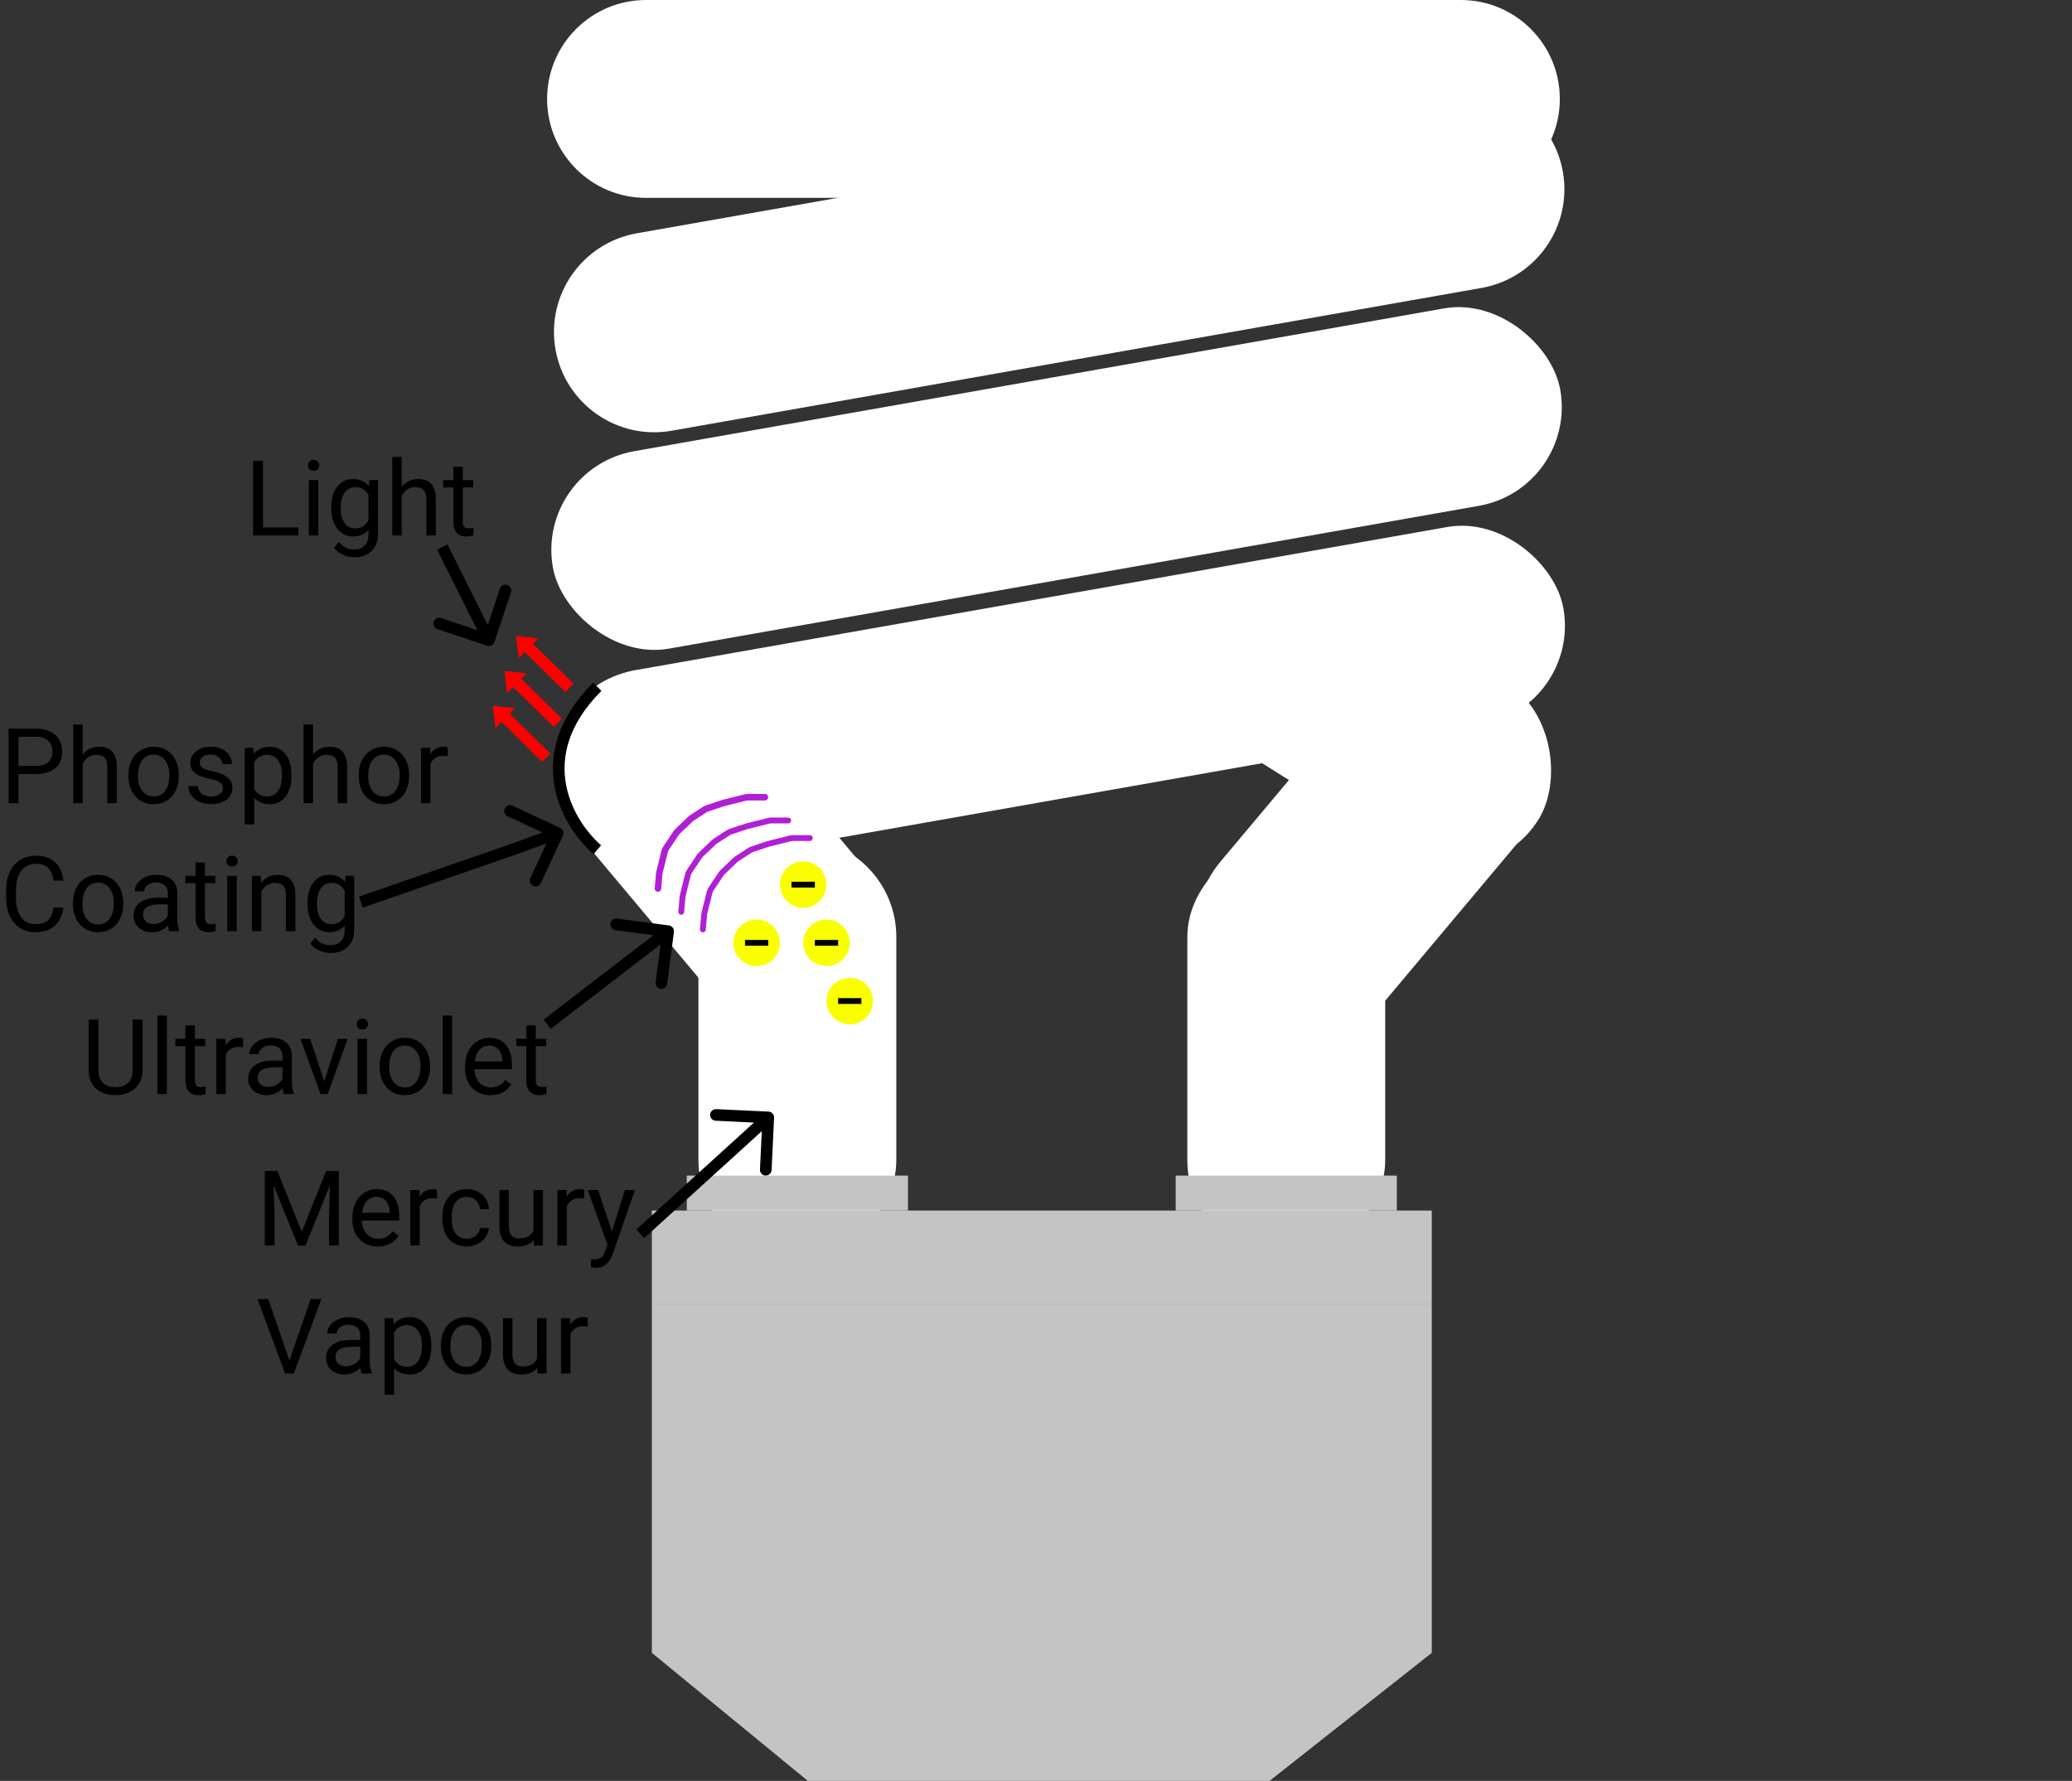 <svg width="178" height="153" viewBox="0 0 178 153" fill="none" xmlns="http://www.w3.org/2000/svg">
<rect x="0" y="0" width="178" height="153" fill="#333333" stroke="none"/>
<path d="M129.606 59.332C133.413 62.527 133.91 68.204 130.715 72.012L119.035 85.931C115.84 89.739 110.163 90.236 106.355 87.04L105.955 86.705C102.148 83.51 101.651 77.833 104.846 74.025L116.526 60.106C119.721 56.298 125.398 55.801 129.206 58.996L129.606 59.332Z" fill="white"/>
<rect x="127.641" y="77.622" width="34.171" height="17" rx="8.5" transform="rotate(-147.9 127.641 77.622)" fill="white"/>
<rect x="67.25" y="92.635" width="36.171" height="17" rx="8.5" transform="rotate(-130 67.25 92.635)" fill="white"/>
<rect x="60" y="108.17" width="36.171" height="17" rx="8.5" transform="rotate(-90 60 108.17)" fill="white"/>
<rect x="102" y="108.17" width="36.171" height="17" rx="8.5" transform="rotate(-90 102 108.17)" fill="white"/>
<rect x="46.271" y="59.04" width="87.876" height="17.223" rx="8.612" transform="rotate(-10 46.271 59.04)" fill="white"/>
<rect x="46" y="40.259" width="87.876" height="17.223" rx="8.612" transform="rotate(-10 46 40.259)" fill="white"/>
<path d="M47.721 30.019C46.895 25.335 50.022 20.869 54.706 20.043L124.286 7.774C128.97 6.948 133.436 10.076 134.262 14.76C135.088 19.444 131.961 23.91 127.277 24.736L57.697 37.005C53.013 37.831 48.547 34.703 47.721 30.019Z" fill="white"/>
<path d="M47 8.5C47 3.806 50.806 -5.51077e-05 55.5 -5.51077e-05L125.5 -5.51077e-05C130.194 -5.51077e-05 134 3.806 134 8.5C134 13.194 130.194 17 125.5 17L55.5 17C50.806 17 47 13.194 47 8.5Z" fill="white"/>
<path d="M56 142V112H123V142L109.064 153H69.4L56 142Z" fill="#C4C4C4"/>
<rect x="101" y="101" width="19" height="3" fill="#C4C4C4"/>
<path d="M59 101H78V104H59V101Z" fill="#C4C4C4"/>
<path d="M56 104H123V112H56V104Z" fill="#C4C4C4"/>
<circle cx="71" cy="81" r="2" fill="#FAFF00"/>
<circle cx="73" cy="86" r="2" fill="#FAFF00"/>
<circle cx="69" cy="76" r="2" fill="#FAFF00"/>
<path d="M68 76H70" stroke="black" stroke-width="0.5"/>
<path d="M70 81H72" stroke="black" stroke-width="0.5"/>
<path d="M72 86H74" stroke="black" stroke-width="0.5"/>
<path d="M56.524 76.336L56.633 75.067C56.638 75.014 56.647 74.962 56.66 74.911L57.098 73.156C57.126 73.044 57.173 72.939 57.236 72.844L58.079 71.58C58.12 71.519 58.167 71.462 58.22 71.412L59.301 70.379C59.346 70.335 59.395 70.297 59.447 70.263L60.533 69.557C60.604 69.511 60.681 69.474 60.762 69.447L62.14 68.988L64.021 68.518C64.1 68.498 64.182 68.488 64.263 68.488L65.711 68.488" stroke="#B01FD5" stroke-width="0.56" stroke-linecap="round" stroke-linejoin="round"/>
<path d="M58.524 78.336L58.633 77.067C58.638 77.014 58.647 76.962 58.66 76.911L59.098 75.156C59.126 75.044 59.173 74.939 59.236 74.844L60.079 73.58C60.12 73.519 60.167 73.462 60.22 73.412L61.301 72.379C61.346 72.335 61.395 72.297 61.447 72.263L62.533 71.557C62.604 71.511 62.681 71.474 62.762 71.447L64.14 70.988L66.021 70.518C66.1 70.498 66.182 70.488 66.263 70.488L67.711 70.488" stroke="#B01FD5" stroke-width="0.5" stroke-linecap="round" stroke-linejoin="round"/>
<path d="M60.383 79.848L60.493 78.579C60.498 78.526 60.506 78.474 60.519 78.423L60.958 76.668C60.986 76.557 61.032 76.451 61.096 76.356L61.939 75.092C61.979 75.031 62.027 74.974 62.08 74.924L63.161 73.891C63.206 73.848 63.255 73.809 63.307 73.775L64.393 73.07C64.464 73.023 64.541 72.986 64.621 72.96L66 72.5L67.88 72.03C67.96 72.01 68.041 72 68.123 72L69.571 72" stroke="#B01FD5" stroke-width="0.5" stroke-linecap="round" stroke-linejoin="round"/>
<circle cx="65" cy="81" r="2" fill="#FAFF00"/>
<path d="M64 81H66" stroke="black" stroke-width="0.5"/>
<path d="M51.313 73C48.813 70.833 45.313 65 51.313 59" stroke="black"/>
<line x1="48.924" y1="59.094" x2="45.356" y2="55.591" stroke="#FF0000"/>
<path d="M44.331 54.644L46.235 54.845L44.568 56.544L44.331 54.644Z" fill="#FF0000"/>
<line x1="47.924" y1="62.094" x2="44.356" y2="58.591" stroke="#FF0000"/>
<path d="M43.331 57.644L45.235 57.845L43.568 59.544L43.331 57.644Z" fill="#FF0000"/>
<line x1="46.924" y1="65.094" x2="43.356" y2="61.591" stroke="#FF0000"/>
<path d="M42.331 60.644L44.235 60.845L42.568 62.544L42.331 60.644Z" fill="#FF0000"/>
<path d="M22.591 45.31H25.623V46H21.743V39.602H22.591V45.31ZM27.341 46H26.528V41.245H27.341V46ZM26.462 39.984C26.462 39.852 26.502 39.741 26.581 39.65C26.663 39.559 26.783 39.514 26.941 39.514C27.1 39.514 27.22 39.559 27.302 39.65C27.384 39.741 27.425 39.852 27.425 39.984C27.425 40.116 27.384 40.226 27.302 40.313C27.22 40.401 27.1 40.445 26.941 40.445C26.783 40.445 26.663 40.401 26.581 40.313C26.502 40.226 26.462 40.116 26.462 39.984ZM28.453 43.583C28.453 42.842 28.625 42.253 28.967 41.816C29.31 41.377 29.764 41.157 30.33 41.157C30.91 41.157 31.362 41.362 31.688 41.773L31.727 41.245H32.47V45.886C32.47 46.501 32.287 46.986 31.92 47.34C31.557 47.695 31.068 47.872 30.453 47.872C30.11 47.872 29.774 47.799 29.446 47.652C29.118 47.506 28.868 47.305 28.695 47.05L29.117 46.562C29.465 46.993 29.892 47.209 30.395 47.209C30.791 47.209 31.099 47.097 31.318 46.874C31.541 46.652 31.652 46.338 31.652 45.934V45.525C31.327 45.9 30.883 46.088 30.321 46.088C29.764 46.088 29.313 45.864 28.967 45.416C28.625 44.967 28.453 44.356 28.453 43.583ZM29.27 43.675C29.27 44.211 29.38 44.633 29.6 44.941C29.82 45.246 30.127 45.398 30.523 45.398C31.036 45.398 31.412 45.165 31.652 44.699V42.528C31.403 42.074 31.03 41.847 30.532 41.847C30.136 41.847 29.827 42.001 29.605 42.309C29.382 42.616 29.27 43.072 29.27 43.675ZM34.513 41.821C34.873 41.378 35.342 41.157 35.919 41.157C36.924 41.157 37.431 41.724 37.44 42.858V46H36.627V42.853C36.624 42.511 36.545 42.257 36.39 42.093C36.237 41.929 35.998 41.847 35.673 41.847C35.41 41.847 35.178 41.917 34.979 42.058C34.78 42.199 34.624 42.383 34.513 42.612V46H33.7V39.25H34.513V41.821ZM39.76 40.094V41.245H40.648V41.873H39.76V44.822C39.76 45.013 39.8 45.156 39.879 45.253C39.958 45.347 40.093 45.394 40.283 45.394C40.377 45.394 40.506 45.376 40.67 45.341V46C40.456 46.059 40.248 46.088 40.046 46.088C39.683 46.088 39.409 45.978 39.224 45.758C39.04 45.539 38.947 45.227 38.947 44.822V41.873H38.081V41.245H38.947V40.094H39.76Z" fill="black"/>
<path d="M41.842 55.474C42.104 55.562 42.387 55.42 42.474 55.158L43.897 50.889C43.985 50.627 43.843 50.344 43.581 50.257C43.319 50.169 43.036 50.311 42.949 50.573L41.684 54.367L37.889 53.102C37.627 53.015 37.344 53.157 37.257 53.419C37.169 53.681 37.311 53.964 37.573 54.051L41.842 55.474ZM37.553 47.224L39.553 51.224L40.447 50.776L38.447 46.776L37.553 47.224ZM39.553 51.224L41.553 55.224L42.447 54.776L40.447 50.776L39.553 51.224Z" fill="black"/>
<path d="M12.247 87.602V91.952C12.244 92.556 12.054 93.049 11.676 93.433C11.301 93.817 10.791 94.032 10.146 94.079L9.922 94.088C9.222 94.088 8.664 93.899 8.248 93.521C7.832 93.143 7.621 92.623 7.615 91.961V87.602H8.45V91.935C8.45 92.397 8.578 92.758 8.833 93.016C9.087 93.27 9.451 93.398 9.922 93.398C10.4 93.398 10.765 93.27 11.017 93.016C11.271 92.761 11.399 92.402 11.399 91.939V87.602H12.247ZM14.335 94H13.521V87.25H14.335V94ZM16.743 88.094V89.245H17.63V89.874H16.743V92.822C16.743 93.013 16.782 93.156 16.861 93.253C16.94 93.347 17.075 93.394 17.266 93.394C17.359 93.394 17.488 93.376 17.652 93.341V94C17.439 94.059 17.23 94.088 17.028 94.088C16.665 94.088 16.391 93.978 16.206 93.758C16.022 93.539 15.93 93.227 15.93 92.822V89.874H15.064V89.245H15.93V88.094H16.743ZM20.882 89.975C20.759 89.954 20.626 89.944 20.482 89.944C19.949 89.944 19.587 90.171 19.397 90.625V94H18.584V89.245H19.375L19.388 89.794C19.655 89.37 20.033 89.157 20.522 89.157C20.68 89.157 20.8 89.178 20.882 89.219V89.975ZM24.394 94C24.347 93.906 24.309 93.739 24.279 93.499C23.901 93.892 23.45 94.088 22.926 94.088C22.457 94.088 22.072 93.956 21.77 93.692C21.471 93.426 21.322 93.089 21.322 92.682C21.322 92.186 21.509 91.803 21.884 91.53C22.262 91.255 22.793 91.117 23.475 91.117H24.266V90.744C24.266 90.46 24.181 90.234 24.011 90.067C23.841 89.897 23.591 89.812 23.26 89.812C22.97 89.812 22.727 89.885 22.53 90.032C22.334 90.178 22.236 90.356 22.236 90.564H21.419C21.419 90.326 21.502 90.098 21.669 89.878C21.839 89.655 22.067 89.48 22.355 89.351C22.645 89.222 22.962 89.157 23.308 89.157C23.856 89.157 24.285 89.295 24.596 89.57C24.906 89.843 25.067 90.219 25.079 90.7V92.888C25.079 93.325 25.135 93.672 25.246 93.93V94H24.394ZM23.044 93.38C23.299 93.38 23.541 93.314 23.77 93.183C23.998 93.051 24.164 92.879 24.266 92.668V91.693H23.629C22.633 91.693 22.135 91.984 22.135 92.567C22.135 92.822 22.22 93.022 22.39 93.165C22.56 93.309 22.778 93.38 23.044 93.38ZM27.852 92.897L29.03 89.245H29.86L28.155 94H27.536L25.813 89.245H26.644L27.852 92.897ZM31.526 94H30.713V89.245H31.526V94ZM30.647 87.984C30.647 87.852 30.686 87.741 30.766 87.65C30.848 87.559 30.968 87.514 31.126 87.514C31.284 87.514 31.404 87.559 31.486 87.65C31.568 87.741 31.609 87.852 31.609 87.984C31.609 88.116 31.568 88.226 31.486 88.314C31.404 88.401 31.284 88.445 31.126 88.445C30.968 88.445 30.848 88.401 30.766 88.314C30.686 88.226 30.647 88.116 30.647 87.984ZM32.616 91.579C32.616 91.113 32.706 90.694 32.888 90.322C33.073 89.95 33.328 89.663 33.653 89.46C33.981 89.258 34.355 89.157 34.773 89.157C35.421 89.157 35.944 89.381 36.342 89.83C36.744 90.278 36.944 90.874 36.944 91.618V91.675C36.944 92.138 36.855 92.554 36.676 92.923C36.501 93.29 36.247 93.575 35.916 93.78C35.588 93.985 35.21 94.088 34.782 94.088C34.138 94.088 33.615 93.864 33.213 93.415C32.815 92.967 32.616 92.374 32.616 91.636V91.579ZM33.433 91.675C33.433 92.203 33.555 92.626 33.798 92.945C34.044 93.265 34.372 93.424 34.782 93.424C35.195 93.424 35.523 93.263 35.767 92.941C36.01 92.616 36.131 92.162 36.131 91.579C36.131 91.057 36.007 90.635 35.758 90.313C35.512 89.988 35.184 89.825 34.773 89.825C34.372 89.825 34.048 89.985 33.802 90.304C33.556 90.624 33.433 91.081 33.433 91.675ZM38.847 94H38.034V87.25H38.847V94ZM42.126 94.088C41.481 94.088 40.956 93.877 40.552 93.455C40.148 93.03 39.946 92.463 39.946 91.754V91.605C39.946 91.133 40.035 90.713 40.214 90.344C40.395 89.972 40.648 89.682 40.97 89.474C41.295 89.263 41.647 89.157 42.024 89.157C42.643 89.157 43.123 89.361 43.466 89.768C43.809 90.175 43.98 90.758 43.98 91.517V91.856H40.759C40.77 92.324 40.907 92.704 41.167 92.994C41.431 93.281 41.765 93.424 42.169 93.424C42.456 93.424 42.7 93.366 42.899 93.249C43.098 93.131 43.273 92.976 43.422 92.783L43.919 93.169C43.52 93.782 42.922 94.088 42.126 94.088ZM42.024 89.825C41.696 89.825 41.421 89.945 41.198 90.186C40.976 90.423 40.838 90.757 40.785 91.188H43.167V91.126C43.144 90.713 43.032 90.394 42.833 90.168C42.634 89.939 42.364 89.825 42.024 89.825ZM46.028 88.094V89.245H46.916V89.874H46.028V92.822C46.028 93.013 46.067 93.156 46.147 93.253C46.226 93.347 46.36 93.394 46.551 93.394C46.645 93.394 46.773 93.376 46.938 93.341V94C46.724 94.059 46.516 94.088 46.313 94.088C45.95 94.088 45.676 93.978 45.492 93.758C45.307 93.539 45.215 93.227 45.215 92.822V89.874H44.349V89.245H45.215V88.094H46.028Z" fill="black"/>
<path d="M57.896 80.065C57.932 79.791 57.739 79.54 57.465 79.504L53.003 78.922C52.729 78.886 52.478 79.079 52.442 79.353C52.406 79.627 52.599 79.878 52.873 79.914L56.84 80.431L56.322 84.397C56.287 84.671 56.48 84.922 56.753 84.958C57.027 84.994 57.278 84.801 57.314 84.527L57.896 80.065ZM47.305 88.396L57.705 80.396L57.095 79.604L46.695 87.604L47.305 88.396Z" fill="black"/>
<path d="M1.586 66.495V69H0.743V62.602H3.103C3.803 62.602 4.351 62.78 4.746 63.138C5.145 63.495 5.344 63.968 5.344 64.557C5.344 65.178 5.149 65.657 4.759 65.994C4.373 66.328 3.817 66.495 3.094 66.495H1.586ZM1.586 65.805H3.103C3.554 65.805 3.899 65.7 4.14 65.489C4.38 65.275 4.5 64.967 4.5 64.566C4.5 64.185 4.38 63.88 4.14 63.652C3.899 63.423 3.57 63.305 3.151 63.296H1.586V65.805ZM7.106 64.821C7.466 64.378 7.935 64.157 8.512 64.157C9.517 64.157 10.024 64.724 10.033 65.858V69H9.22V65.853C9.217 65.511 9.138 65.257 8.982 65.093C8.83 64.929 8.591 64.847 8.266 64.847C8.002 64.847 7.771 64.918 7.572 65.058C7.373 65.199 7.217 65.383 7.106 65.612V69H6.293V62.25H7.106V64.821ZM11.035 66.579C11.035 66.113 11.126 65.694 11.307 65.322C11.492 64.95 11.747 64.663 12.072 64.46C12.4 64.258 12.773 64.157 13.192 64.157C13.84 64.157 14.363 64.381 14.761 64.83C15.163 65.278 15.363 65.874 15.363 66.618V66.675C15.363 67.138 15.274 67.554 15.095 67.923C14.919 68.29 14.666 68.575 14.335 68.78C14.007 68.985 13.629 69.088 13.201 69.088C12.557 69.088 12.034 68.864 11.632 68.415C11.234 67.967 11.035 67.374 11.035 66.636V66.579ZM11.852 66.675C11.852 67.203 11.974 67.626 12.217 67.945C12.463 68.265 12.791 68.424 13.201 68.424C13.614 68.424 13.942 68.263 14.185 67.941C14.429 67.616 14.55 67.162 14.55 66.579C14.55 66.057 14.426 65.635 14.177 65.313C13.931 64.988 13.602 64.825 13.192 64.825C12.791 64.825 12.467 64.985 12.221 65.304C11.975 65.624 11.852 66.081 11.852 66.675ZM19.151 67.739C19.151 67.519 19.068 67.349 18.901 67.229C18.737 67.106 18.448 67.001 18.035 66.913C17.625 66.825 17.298 66.719 17.055 66.596C16.815 66.473 16.636 66.327 16.519 66.157C16.405 65.987 16.348 65.785 16.348 65.55C16.348 65.161 16.512 64.831 16.84 64.561C17.171 64.292 17.593 64.157 18.105 64.157C18.645 64.157 19.081 64.296 19.415 64.575C19.752 64.853 19.92 65.209 19.92 65.643H19.103C19.103 65.42 19.008 65.228 18.817 65.067C18.63 64.906 18.393 64.825 18.105 64.825C17.81 64.825 17.578 64.89 17.411 65.019C17.244 65.147 17.161 65.316 17.161 65.524C17.161 65.72 17.238 65.868 17.394 65.968C17.549 66.067 17.829 66.163 18.233 66.253C18.64 66.344 18.97 66.453 19.222 66.579C19.474 66.705 19.66 66.857 19.78 67.036C19.903 67.211 19.964 67.427 19.964 67.682C19.964 68.106 19.794 68.448 19.455 68.706C19.115 68.96 18.674 69.088 18.132 69.088C17.751 69.088 17.414 69.02 17.121 68.886C16.828 68.751 16.598 68.564 16.431 68.323C16.267 68.08 16.185 67.818 16.185 67.537H16.998C17.013 67.809 17.121 68.026 17.323 68.187C17.528 68.345 17.798 68.424 18.132 68.424C18.439 68.424 18.686 68.363 18.87 68.24C19.058 68.114 19.151 67.947 19.151 67.739ZM25.04 66.675C25.04 67.399 24.875 67.982 24.544 68.424C24.212 68.867 23.764 69.088 23.199 69.088C22.622 69.088 22.168 68.905 21.836 68.539V70.828H21.023V64.245H21.766L21.806 64.772C22.137 64.362 22.597 64.157 23.186 64.157C23.757 64.157 24.208 64.373 24.539 64.803C24.873 65.234 25.04 65.833 25.04 66.601V66.675ZM24.227 66.583C24.227 66.047 24.113 65.624 23.884 65.313C23.656 65.002 23.342 64.847 22.944 64.847C22.452 64.847 22.082 65.065 21.836 65.502V67.774C22.08 68.207 22.452 68.424 22.953 68.424C23.342 68.424 23.651 68.27 23.88 67.963C24.111 67.652 24.227 67.192 24.227 66.583ZM26.89 64.821C27.25 64.378 27.719 64.157 28.296 64.157C29.301 64.157 29.808 64.724 29.817 65.858V69H29.004V65.853C29.001 65.511 28.922 65.257 28.767 65.093C28.614 64.929 28.375 64.847 28.05 64.847C27.787 64.847 27.555 64.918 27.356 65.058C27.157 65.199 27.002 65.383 26.89 65.612V69H26.077V62.25H26.89V64.821ZM30.819 66.579C30.819 66.113 30.91 65.694 31.091 65.322C31.276 64.95 31.531 64.663 31.856 64.46C32.184 64.258 32.558 64.157 32.977 64.157C33.624 64.157 34.147 64.381 34.545 64.83C34.947 65.278 35.148 65.874 35.148 66.618V66.675C35.148 67.138 35.058 67.554 34.879 67.923C34.704 68.29 34.45 68.575 34.119 68.78C33.791 68.985 33.413 69.088 32.985 69.088C32.341 69.088 31.818 68.864 31.416 68.415C31.018 67.967 30.819 67.374 30.819 66.636V66.579ZM31.636 66.675C31.636 67.203 31.758 67.626 32.001 67.945C32.247 68.265 32.575 68.424 32.985 68.424C33.398 68.424 33.727 68.263 33.97 67.941C34.213 67.616 34.334 67.162 34.334 66.579C34.334 66.057 34.21 65.635 33.961 65.313C33.715 64.988 33.387 64.825 32.977 64.825C32.575 64.825 32.252 64.985 32.005 65.304C31.759 65.624 31.636 66.081 31.636 66.675ZM38.465 64.975C38.342 64.954 38.209 64.944 38.065 64.944C37.532 64.944 37.17 65.171 36.98 65.625V69H36.167V64.245H36.958L36.971 64.794C37.238 64.37 37.616 64.157 38.105 64.157C38.263 64.157 38.383 64.178 38.465 64.219V64.975ZM5.449 77.97C5.37 78.647 5.12 79.169 4.698 79.539C4.279 79.905 3.721 80.088 3.023 80.088C2.268 80.088 1.661 79.817 1.204 79.275C0.75 78.733 0.523 78.008 0.523 77.1V76.484C0.523 75.89 0.628 75.367 0.839 74.915C1.053 74.464 1.355 74.119 1.745 73.878C2.134 73.635 2.585 73.514 3.098 73.514C3.778 73.514 4.323 73.704 4.733 74.085C5.143 74.463 5.382 74.987 5.449 75.658H4.601C4.528 75.148 4.368 74.779 4.122 74.551C3.879 74.322 3.538 74.208 3.098 74.208C2.559 74.208 2.136 74.407 1.828 74.806C1.523 75.204 1.371 75.771 1.371 76.506V77.126C1.371 77.82 1.516 78.373 1.806 78.783C2.096 79.193 2.502 79.398 3.023 79.398C3.492 79.398 3.851 79.293 4.1 79.082C4.352 78.868 4.519 78.497 4.601 77.97H5.449ZM6.262 77.579C6.262 77.113 6.353 76.694 6.535 76.322C6.719 75.95 6.974 75.663 7.299 75.46C7.627 75.258 8.001 75.157 8.42 75.157C9.067 75.157 9.59 75.381 9.989 75.83C10.39 76.278 10.591 76.874 10.591 77.618V77.675C10.591 78.138 10.502 78.554 10.323 78.923C10.147 79.29 9.894 79.575 9.562 79.78C9.234 79.985 8.856 80.088 8.429 80.088C7.784 80.088 7.261 79.864 6.86 79.415C6.461 78.967 6.262 78.374 6.262 77.636V77.579ZM7.08 77.675C7.08 78.203 7.201 78.626 7.444 78.945C7.69 79.265 8.019 79.424 8.429 79.424C8.842 79.424 9.17 79.263 9.413 78.941C9.656 78.616 9.778 78.162 9.778 77.579C9.778 77.057 9.653 76.635 9.404 76.313C9.158 75.988 8.83 75.825 8.42 75.825C8.019 75.825 7.695 75.985 7.449 76.304C7.203 76.624 7.08 77.081 7.08 77.675ZM14.546 80C14.499 79.906 14.461 79.739 14.432 79.499C14.054 79.892 13.602 80.088 13.078 80.088C12.609 80.088 12.224 79.956 11.922 79.692C11.623 79.426 11.474 79.089 11.474 78.682C11.474 78.186 11.662 77.803 12.037 77.53C12.415 77.255 12.945 77.117 13.627 77.117H14.418V76.744C14.418 76.46 14.334 76.234 14.164 76.067C13.994 75.897 13.743 75.812 13.412 75.812C13.122 75.812 12.879 75.885 12.683 76.032C12.486 76.178 12.388 76.356 12.388 76.564H11.571C11.571 76.326 11.654 76.098 11.821 75.878C11.991 75.655 12.22 75.48 12.507 75.351C12.797 75.222 13.115 75.157 13.46 75.157C14.008 75.157 14.438 75.295 14.748 75.57C15.059 75.843 15.22 76.219 15.231 76.7V78.888C15.231 79.325 15.287 79.672 15.398 79.93V80H14.546ZM13.197 79.38C13.452 79.38 13.693 79.314 13.922 79.183C14.15 79.051 14.316 78.879 14.418 78.668V77.693H13.781C12.785 77.693 12.287 77.984 12.287 78.567C12.287 78.822 12.372 79.022 12.542 79.165C12.712 79.309 12.93 79.38 13.197 79.38ZM17.609 74.094V75.245H18.497V75.874H17.609V78.822C17.609 79.013 17.648 79.156 17.727 79.253C17.807 79.347 17.941 79.394 18.132 79.394C18.226 79.394 18.355 79.376 18.519 79.341V80C18.305 80.059 18.097 80.088 17.895 80.088C17.531 80.088 17.257 79.978 17.073 79.758C16.888 79.539 16.796 79.227 16.796 78.822V75.874H15.93V75.245H16.796V74.094H17.609ZM20.334 80H19.52V75.245H20.334V80ZM19.455 73.984C19.455 73.852 19.494 73.741 19.573 73.65C19.655 73.559 19.775 73.514 19.934 73.514C20.092 73.514 20.212 73.559 20.294 73.65C20.376 73.741 20.417 73.852 20.417 73.984C20.417 74.116 20.376 74.226 20.294 74.314C20.212 74.401 20.092 74.445 19.934 74.445C19.775 74.445 19.655 74.401 19.573 74.314C19.494 74.226 19.455 74.116 19.455 73.984ZM22.408 75.245L22.434 75.843C22.797 75.386 23.272 75.157 23.858 75.157C24.863 75.157 25.37 75.724 25.378 76.858V80H24.565V76.853C24.562 76.511 24.483 76.257 24.328 76.093C24.176 75.929 23.937 75.847 23.612 75.847C23.348 75.847 23.117 75.918 22.918 76.058C22.718 76.199 22.563 76.383 22.452 76.612V80H21.639V75.245H22.408ZM26.411 77.583C26.411 76.842 26.582 76.253 26.925 75.816C27.268 75.377 27.722 75.157 28.288 75.157C28.868 75.157 29.32 75.362 29.645 75.772L29.685 75.245H30.428V79.886C30.428 80.501 30.245 80.986 29.878 81.34C29.515 81.695 29.026 81.872 28.411 81.872C28.068 81.872 27.732 81.799 27.404 81.652C27.076 81.506 26.826 81.305 26.653 81.05L27.075 80.562C27.423 80.993 27.85 81.209 28.354 81.209C28.749 81.209 29.057 81.097 29.276 80.874C29.499 80.652 29.61 80.338 29.61 79.934V79.525C29.285 79.9 28.841 80.088 28.279 80.088C27.722 80.088 27.271 79.864 26.925 79.415C26.582 78.967 26.411 78.356 26.411 77.583ZM27.229 77.675C27.229 78.211 27.338 78.633 27.558 78.941C27.778 79.246 28.085 79.398 28.481 79.398C28.994 79.398 29.37 79.165 29.61 78.699V76.528C29.361 76.074 28.988 75.847 28.49 75.847C28.094 75.847 27.785 76.001 27.562 76.309C27.34 76.616 27.229 77.072 27.229 77.675Z" fill="black"/>
<path d="M44 73L44.164 73.472L44.172 73.469L44 73ZM48.362 71.781C48.478 71.531 48.369 71.234 48.118 71.118L44.034 69.223C43.783 69.106 43.486 69.215 43.37 69.466C43.254 69.716 43.363 70.013 43.613 70.129L47.244 71.814L45.562 75.441C45.446 75.691 45.555 75.988 45.806 76.105C46.057 76.221 46.354 76.112 46.47 75.862L48.362 71.781ZM31.164 77.972L44.164 73.472L43.836 72.528L30.836 77.028L31.164 77.972ZM44.172 73.469L48.08 72.04L47.736 71.102L43.828 72.531L44.172 73.469Z" fill="black"/>
<path d="M23.832 100.602L25.924 105.822L28.016 100.602H29.11V107H28.267V104.508L28.346 101.819L26.245 107H25.599L23.503 101.832L23.586 104.508V107H22.743V100.602H23.832ZM32.446 107.088C31.801 107.088 31.277 106.877 30.873 106.455C30.468 106.03 30.266 105.463 30.266 104.754V104.605C30.266 104.133 30.355 103.713 30.534 103.344C30.716 102.972 30.968 102.682 31.29 102.474C31.615 102.263 31.967 102.157 32.345 102.157C32.963 102.157 33.443 102.361 33.786 102.768C34.129 103.175 34.3 103.758 34.3 104.517V104.855H31.079C31.091 105.324 31.227 105.704 31.488 105.994C31.752 106.281 32.085 106.424 32.49 106.424C32.777 106.424 33.02 106.366 33.219 106.249C33.419 106.131 33.593 105.976 33.742 105.783L34.239 106.169C33.84 106.782 33.243 107.088 32.446 107.088ZM32.345 102.825C32.017 102.825 31.741 102.945 31.519 103.186C31.296 103.423 31.158 103.757 31.105 104.188H33.487V104.126C33.464 103.713 33.352 103.394 33.153 103.168C32.954 102.939 32.685 102.825 32.345 102.825ZM37.544 102.975C37.42 102.954 37.287 102.944 37.144 102.944C36.61 102.944 36.248 103.171 36.058 103.625V107H35.245V102.245H36.036L36.049 102.794C36.316 102.37 36.694 102.157 37.183 102.157C37.341 102.157 37.461 102.178 37.544 102.219V102.975ZM40.114 106.424C40.404 106.424 40.658 106.336 40.874 106.161C41.091 105.985 41.211 105.765 41.235 105.501H42.004C41.989 105.774 41.895 106.033 41.723 106.279C41.55 106.525 41.318 106.722 41.028 106.868C40.741 107.015 40.437 107.088 40.114 107.088C39.467 107.088 38.951 106.873 38.567 106.442C38.187 106.008 37.996 105.417 37.996 104.667V104.53C37.996 104.067 38.081 103.656 38.251 103.295C38.421 102.935 38.664 102.655 38.98 102.456C39.3 102.257 39.676 102.157 40.11 102.157C40.643 102.157 41.085 102.317 41.437 102.636C41.791 102.956 41.98 103.37 42.004 103.88H41.235C41.211 103.572 41.094 103.32 40.883 103.124C40.675 102.925 40.417 102.825 40.11 102.825C39.697 102.825 39.376 102.975 39.148 103.273C38.922 103.569 38.809 103.999 38.809 104.561V104.715C38.809 105.263 38.922 105.685 39.148 105.98C39.373 106.276 39.695 106.424 40.114 106.424ZM45.853 106.53C45.537 106.902 45.073 107.088 44.46 107.088C43.954 107.088 43.567 106.941 43.3 106.648C43.037 106.353 42.903 105.916 42.9 105.339V102.245H43.713V105.317C43.713 106.038 44.006 106.398 44.592 106.398C45.213 106.398 45.627 106.167 45.831 105.704V102.245H46.645V107H45.871L45.853 106.53ZM50.182 102.975C50.059 102.954 49.926 102.944 49.782 102.944C49.249 102.944 48.887 103.171 48.697 103.625V107H47.884V102.245H48.675L48.688 102.794C48.955 102.37 49.333 102.157 49.822 102.157C49.98 102.157 50.1 102.178 50.182 102.219V102.975ZM52.568 105.809L53.676 102.245H54.546L52.634 107.734C52.338 108.525 51.868 108.92 51.224 108.92L51.07 108.907L50.767 108.85V108.191L50.986 108.208C51.262 108.208 51.476 108.153 51.628 108.042C51.783 107.93 51.911 107.727 52.01 107.431L52.19 106.947L50.494 102.245H51.382L52.568 105.809ZM24.861 116.879L26.689 111.602H27.612L25.239 118H24.492L22.123 111.602H23.041L24.861 116.879ZM31.079 118C31.032 117.906 30.994 117.739 30.965 117.499C30.587 117.892 30.136 118.088 29.611 118.088C29.143 118.088 28.757 117.956 28.456 117.692C28.157 117.426 28.007 117.089 28.007 116.682C28.007 116.187 28.195 115.803 28.57 115.53C28.948 115.255 29.478 115.117 30.161 115.117H30.952V114.744C30.952 114.459 30.867 114.234 30.697 114.067C30.527 113.897 30.276 113.812 29.945 113.812C29.655 113.812 29.412 113.885 29.216 114.032C29.02 114.178 28.921 114.355 28.921 114.563H28.104C28.104 114.326 28.188 114.098 28.355 113.878C28.524 113.655 28.753 113.479 29.04 113.351C29.33 113.222 29.648 113.157 29.994 113.157C30.541 113.157 30.971 113.295 31.281 113.57C31.592 113.843 31.753 114.219 31.765 114.7V116.888C31.765 117.325 31.82 117.672 31.932 117.93V118H31.079ZM29.73 117.38C29.985 117.38 30.227 117.314 30.455 117.183C30.684 117.051 30.849 116.879 30.952 116.668V115.693H30.314C29.318 115.693 28.82 115.984 28.82 116.567C28.82 116.822 28.905 117.021 29.075 117.165C29.245 117.309 29.463 117.38 29.73 117.38ZM37.056 115.675C37.056 116.399 36.89 116.982 36.559 117.424C36.228 117.867 35.78 118.088 35.214 118.088C34.637 118.088 34.183 117.905 33.852 117.539V119.828H33.039V113.245H33.782L33.821 113.772C34.152 113.362 34.612 113.157 35.201 113.157C35.773 113.157 36.224 113.373 36.555 113.803C36.889 114.234 37.056 114.833 37.056 115.601V115.675ZM36.243 115.583C36.243 115.047 36.128 114.624 35.9 114.313C35.671 114.002 35.358 113.847 34.959 113.847C34.467 113.847 34.098 114.065 33.852 114.502V116.774C34.095 117.208 34.467 117.424 34.968 117.424C35.358 117.424 35.667 117.271 35.895 116.963C36.127 116.652 36.243 116.192 36.243 115.583ZM37.877 115.579C37.877 115.113 37.968 114.694 38.15 114.322C38.334 113.95 38.589 113.663 38.915 113.46C39.243 113.258 39.616 113.157 40.035 113.157C40.683 113.157 41.206 113.381 41.604 113.83C42.005 114.278 42.206 114.874 42.206 115.618V115.675C42.206 116.138 42.117 116.554 41.938 116.923C41.762 117.29 41.509 117.575 41.178 117.78C40.85 117.985 40.472 118.088 40.044 118.088C39.399 118.088 38.877 117.864 38.475 117.416C38.077 116.967 37.877 116.374 37.877 115.636V115.579ZM38.695 115.675C38.695 116.203 38.816 116.626 39.06 116.945C39.306 117.265 39.634 117.424 40.044 117.424C40.457 117.424 40.785 117.263 41.028 116.941C41.272 116.616 41.393 116.162 41.393 115.579C41.393 115.057 41.269 114.635 41.02 114.313C40.773 113.988 40.445 113.825 40.035 113.825C39.634 113.825 39.31 113.985 39.064 114.304C38.818 114.624 38.695 115.081 38.695 115.675ZM46.161 117.53C45.845 117.902 45.38 118.088 44.768 118.088C44.261 118.088 43.874 117.941 43.608 117.648C43.344 117.353 43.211 116.916 43.208 116.339V113.245H44.021V116.317C44.021 117.038 44.314 117.398 44.9 117.398C45.521 117.398 45.934 117.167 46.139 116.704V113.245H46.952V118H46.179L46.161 117.53ZM50.49 113.975C50.367 113.954 50.233 113.944 50.09 113.944C49.557 113.944 49.195 114.171 49.004 114.625V118H48.191V113.245H48.982L48.996 113.794C49.262 113.37 49.64 113.157 50.129 113.157C50.288 113.157 50.408 113.178 50.49 113.219V113.975Z" fill="black"/>
<path d="M66.499 96.024C66.513 95.748 66.3 95.514 66.024 95.501L61.529 95.287C61.253 95.273 61.019 95.486 61.006 95.762C60.992 96.038 61.206 96.272 61.481 96.285L65.477 96.476L65.287 100.471C65.273 100.747 65.486 100.981 65.762 100.994C66.038 101.007 66.272 100.795 66.285 100.519L66.499 96.024ZM55.336 106.37L60.836 101.37L60.164 100.63L54.664 105.63L55.336 106.37ZM60.836 101.37L66.336 96.37L65.664 95.63L60.164 100.63L60.836 101.37Z" fill="black"/>
</svg>
